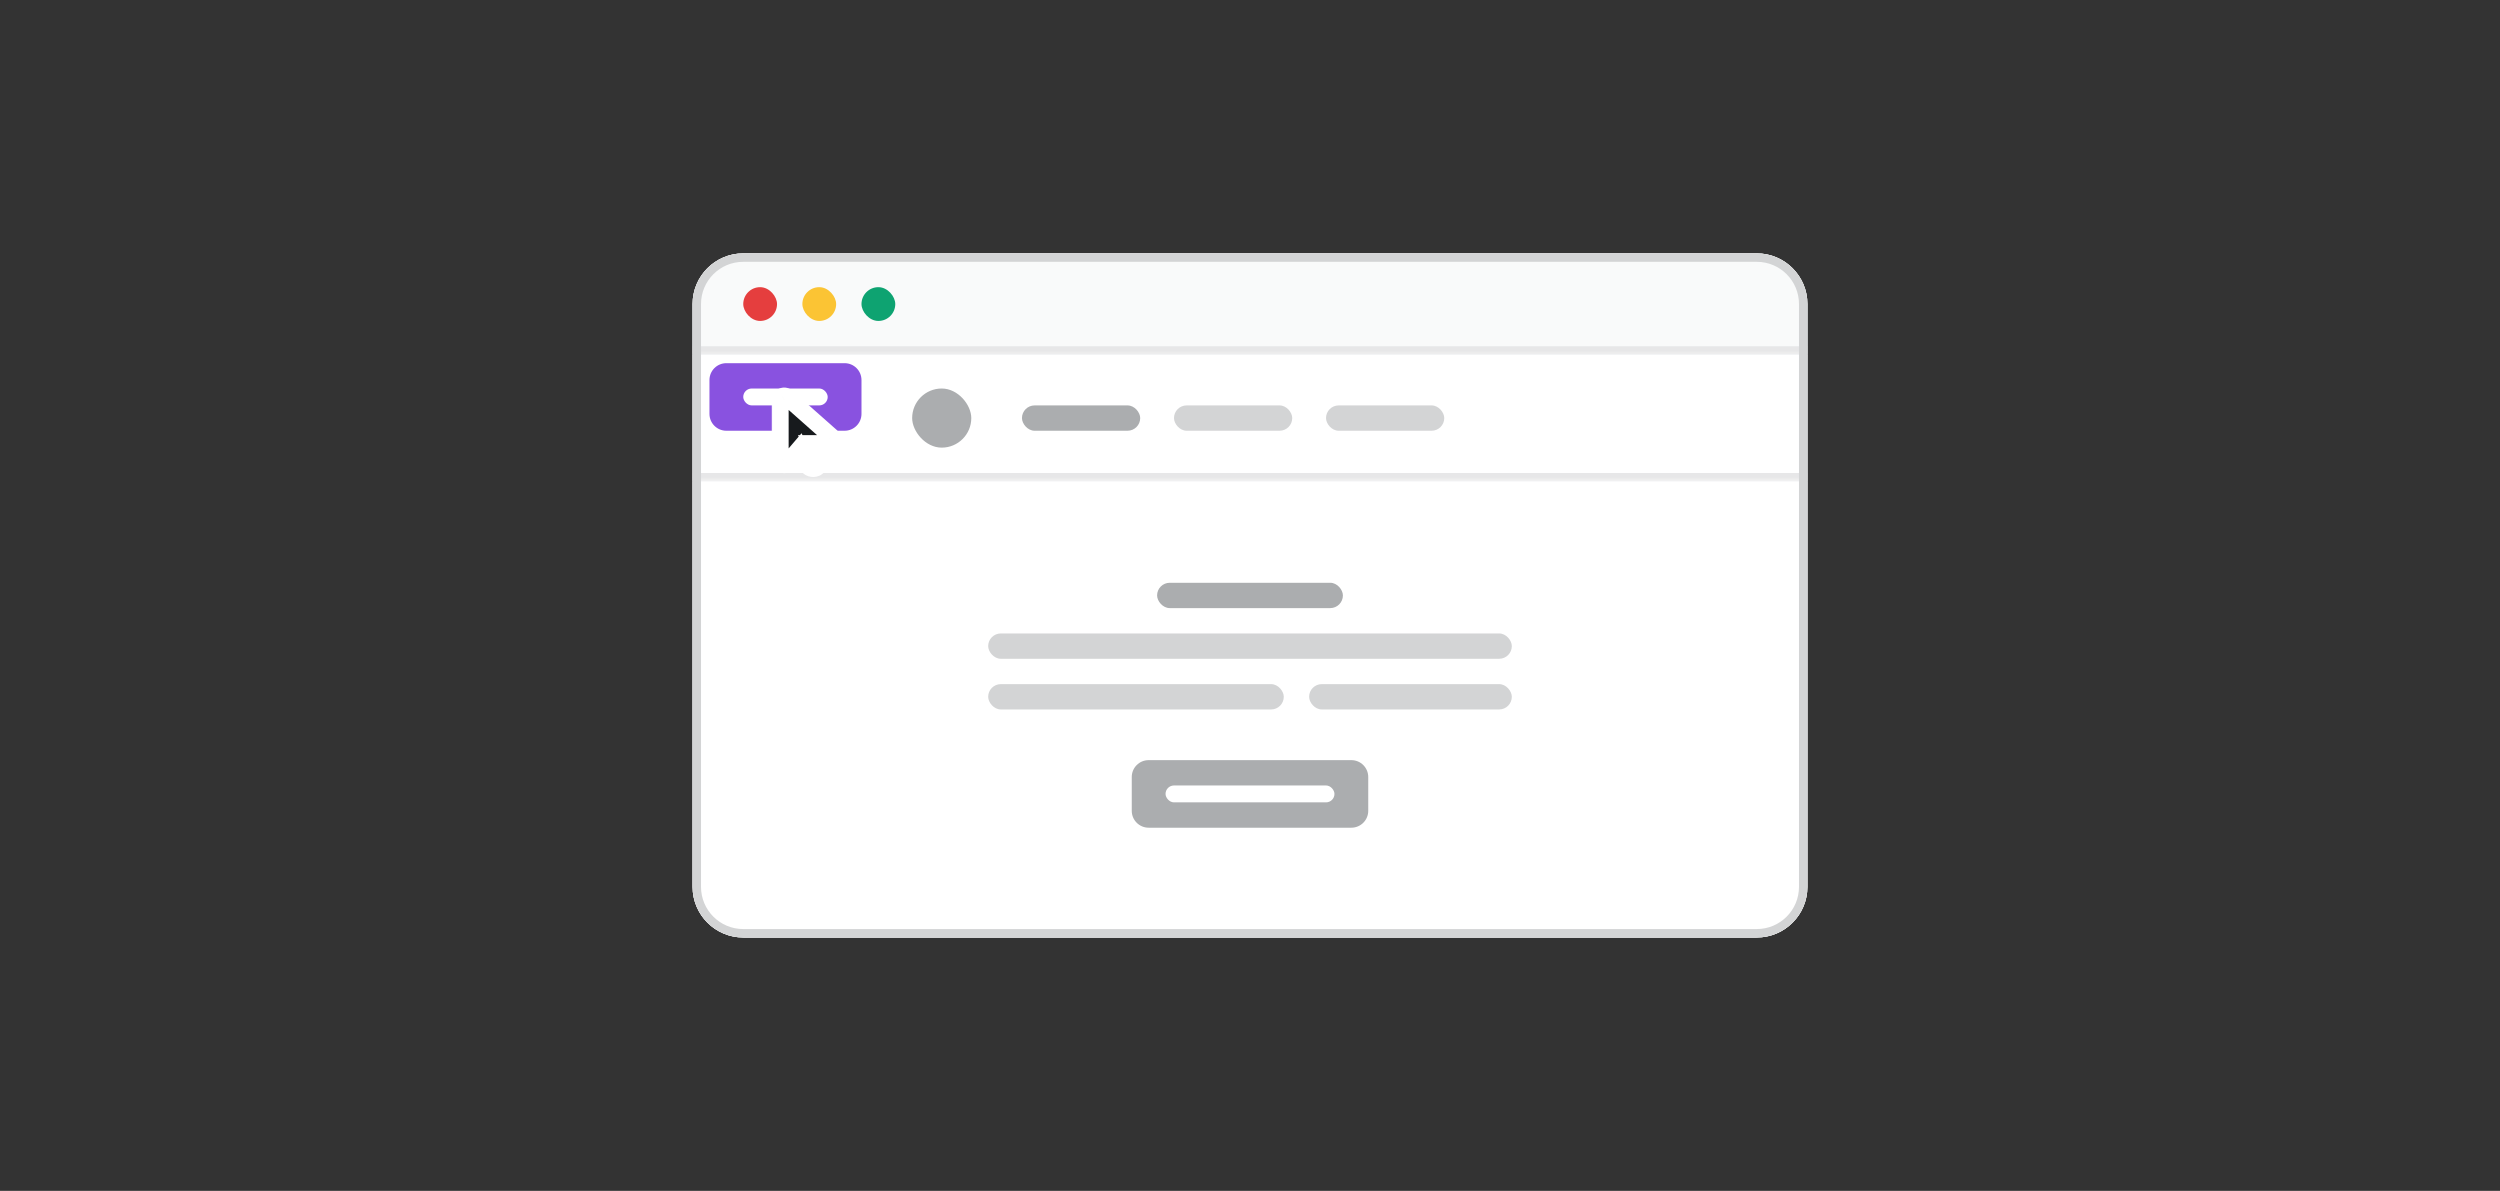 <svg width="296" height="141" viewBox="0 0 296 141" fill="none" xmlns="http://www.w3.org/2000/svg">
<rect x="0" y="0" width="296" height="141" fill="#333333" stroke="none"/>
<g clip-path="url(#clip0_78_8090)">
<path d="M82 36C82 32.686 84.686 30 88 30H208C211.314 30 214 32.686 214 36V105C214 108.314 211.314 111 208 111H88C84.686 111 82 108.314 82 105V36Z" fill="#F9FAFA"/>
<mask id="path-3-inside-1_78_8090" fill="white">
<path d="M82 30H214V42H82V30Z"/>
</mask>
<path d="M82 30H214V42H82V30Z" fill="#F9FAFA"/>
<path d="M214 41H82V43H214V41Z" fill="#E7E7E8" mask="url(#path-3-inside-1_78_8090)"/>
<rect x="88" y="34" width="4" height="4" rx="2" fill="#E53E3E"/>
<rect x="95" y="34" width="4" height="4" rx="2" fill="#FBC434"/>
<rect x="102" y="34" width="4" height="4" rx="2" fill="#0EA371"/>
<mask id="path-8-inside-2_78_8090" fill="white">
<path d="M82 42H214V57H82V42Z"/>
</mask>
<path d="M82 42H214V57H82V42Z" fill="white"/>
<path d="M214 56H82V58H214V56Z" fill="#E7E7E8" mask="url(#path-8-inside-2_78_8090)"/>
<rect x="108" y="46" width="7" height="7" rx="3.5" fill="#ABADAF"/>
<rect x="121" y="48" width="14" height="3" rx="1.5" fill="#ABADAF"/>
<rect x="139" y="48" width="14" height="3" rx="1.5" fill="#D3D4D5"/>
<rect x="157" y="48" width="14" height="3" rx="1.5" fill="#D3D4D5"/>
<path d="M84 45C84 43.895 84.895 43 86 43H100C101.105 43 102 43.895 102 45V49C102 50.105 101.105 51 100 51H86C84.895 51 84 50.105 84 49V45Z" fill="#8952E0"/>
<rect x="88" y="46" width="10" height="2" rx="1" fill="white"/>
<rect width="132" height="54" transform="translate(82 57)" fill="white"/>
<rect x="137" y="69" width="22" height="3" rx="1.5" fill="#ABADAF"/>
<rect x="117" y="75" width="62" height="3" rx="1.5" fill="#D3D4D5"/>
<rect x="117" y="81" width="35" height="3" rx="1.5" fill="#D3D4D5"/>
<rect x="155" y="81" width="24" height="3" rx="1.5" fill="#D3D4D5"/>
<path d="M134 92C134 90.895 134.895 90 136 90H160C161.105 90 162 90.895 162 92V96C162 97.105 161.105 98 160 98H136C134.895 98 134 97.105 134 96V92Z" fill="#ABADAF"/>
<rect x="138" y="93" width="20" height="2" rx="1" fill="white"/>
<mask id="path-22-outside-3_78_8090" maskUnits="userSpaceOnUse" x="91" y="45" width="9" height="12" fill="black">
<rect fill="white" x="91" y="45" width="9" height="12"/>
<path d="M98.586 52.207C98.508 52.383 98.332 52.52 98.137 52.52H96.086L96.984 54.355C97.16 54.746 97.004 55.215 96.613 55.41C96.223 55.586 95.754 55.43 95.559 55.039L94.66 53.125L93.195 54.844C93.098 54.961 92.961 55.02 92.844 55.02C92.785 55.02 92.727 55 92.668 54.98C92.492 54.922 92.375 54.746 92.375 54.531V47.363C92.375 47.168 92.473 46.992 92.648 46.934C92.805 46.855 93 46.875 93.137 46.992L98.43 51.68C98.606 51.816 98.644 52.031 98.586 52.207Z"/>
</mask>
<path d="M98.586 52.207C98.508 52.383 98.332 52.52 98.137 52.52H96.086L96.984 54.355C97.16 54.746 97.004 55.215 96.613 55.41C96.223 55.586 95.754 55.43 95.559 55.039L94.66 53.125L93.195 54.844C93.098 54.961 92.961 55.02 92.844 55.02C92.785 55.02 92.727 55 92.668 54.98C92.492 54.922 92.375 54.746 92.375 54.531V47.363C92.375 47.168 92.473 46.992 92.648 46.934C92.805 46.855 93 46.875 93.137 46.992L98.43 51.68C98.606 51.816 98.644 52.031 98.586 52.207Z" fill="#171A1D"/>
<path d="M98.586 52.207L99.5 52.613L99.519 52.569L99.535 52.523L98.586 52.207ZM96.086 52.52V51.52H94.483L95.188 52.959L96.086 52.52ZM96.984 54.355L97.896 53.945L97.89 53.93L97.883 53.916L96.984 54.355ZM96.613 55.41L97.024 56.322L97.042 56.314L97.061 56.305L96.613 55.41ZM95.559 55.039L94.653 55.464L94.659 55.475L94.664 55.486L95.559 55.039ZM94.66 53.125L95.565 52.7L94.906 51.295L93.899 52.476L94.66 53.125ZM93.195 54.844L92.434 54.195L92.427 54.204L93.195 54.844ZM92.648 46.934L92.965 47.882L93.032 47.86L93.096 47.828L92.648 46.934ZM93.137 46.992L93.8 46.244L93.794 46.238L93.787 46.233L93.137 46.992ZM98.43 51.68L97.767 52.428L97.791 52.45L97.816 52.469L98.43 51.68ZM97.672 51.801C97.705 51.727 97.755 51.665 97.822 51.617C97.89 51.568 97.998 51.52 98.137 51.52V53.52C98.799 53.52 99.293 53.08 99.5 52.613L97.672 51.801ZM98.137 51.52H96.086V53.52H98.137V51.52ZM95.188 52.959L96.086 54.795L97.883 53.916L96.984 52.08L95.188 52.959ZM96.073 54.766C96.035 54.682 96.062 54.568 96.166 54.516L97.061 56.305C97.946 55.862 98.285 54.81 97.896 53.945L96.073 54.766ZM96.203 54.498C96.286 54.461 96.401 54.488 96.453 54.592L94.664 55.486C95.107 56.371 96.159 56.711 97.024 56.322L96.203 54.498ZM96.464 54.614L95.565 52.7L93.755 53.55L94.653 55.464L96.464 54.614ZM93.899 52.476L92.434 54.195L93.956 55.492L95.421 53.774L93.899 52.476ZM92.427 54.204C92.473 54.149 92.53 54.105 92.594 54.074C92.656 54.044 92.74 54.02 92.844 54.02V56.02C93.272 56.02 93.685 55.818 93.963 55.484L92.427 54.204ZM92.844 54.02C92.924 54.02 92.98 54.033 92.998 54.037C93.008 54.04 93.013 54.041 93.01 54.04C93.006 54.039 93 54.037 92.984 54.032L92.352 55.929C92.377 55.938 92.594 56.02 92.844 56.02V54.02ZM92.984 54.032C93.283 54.131 93.375 54.39 93.375 54.531H91.375C91.375 55.102 91.701 55.712 92.352 55.929L92.984 54.032ZM93.375 54.531V47.363H91.375V54.531H93.375ZM93.375 47.363C93.375 47.469 93.308 47.768 92.965 47.882L92.332 45.985C91.638 46.216 91.375 46.867 91.375 47.363H93.375ZM93.096 47.828C92.905 47.924 92.665 47.905 92.486 47.751L93.787 46.233C93.335 45.845 92.705 45.787 92.201 46.039L93.096 47.828ZM92.474 47.741L97.767 52.428L99.093 50.931L93.8 46.244L92.474 47.741ZM97.816 52.469C97.611 52.31 97.581 52.059 97.637 51.891L99.535 52.523C99.708 52.004 99.6 51.323 99.044 50.89L97.816 52.469Z" fill="white" mask="url(#path-22-outside-3_78_8090)"/>
</g>
<path d="M82.5 36C82.5 32.962 84.962 30.5 88 30.5H208C211.038 30.5 213.5 32.962 213.5 36V105C213.5 108.038 211.038 110.5 208 110.5H88C84.962 110.5 82.5 108.038 82.5 105V36Z" stroke="#D3D4D5"/>
<defs>
<clipPath id="clip0_78_8090">
<path d="M82 36C82 32.686 84.686 30 88 30H208C211.314 30 214 32.686 214 36V105C214 108.314 211.314 111 208 111H88C84.686 111 82 108.314 82 105V36Z" fill="white"/>
</clipPath>
</defs>
</svg>
